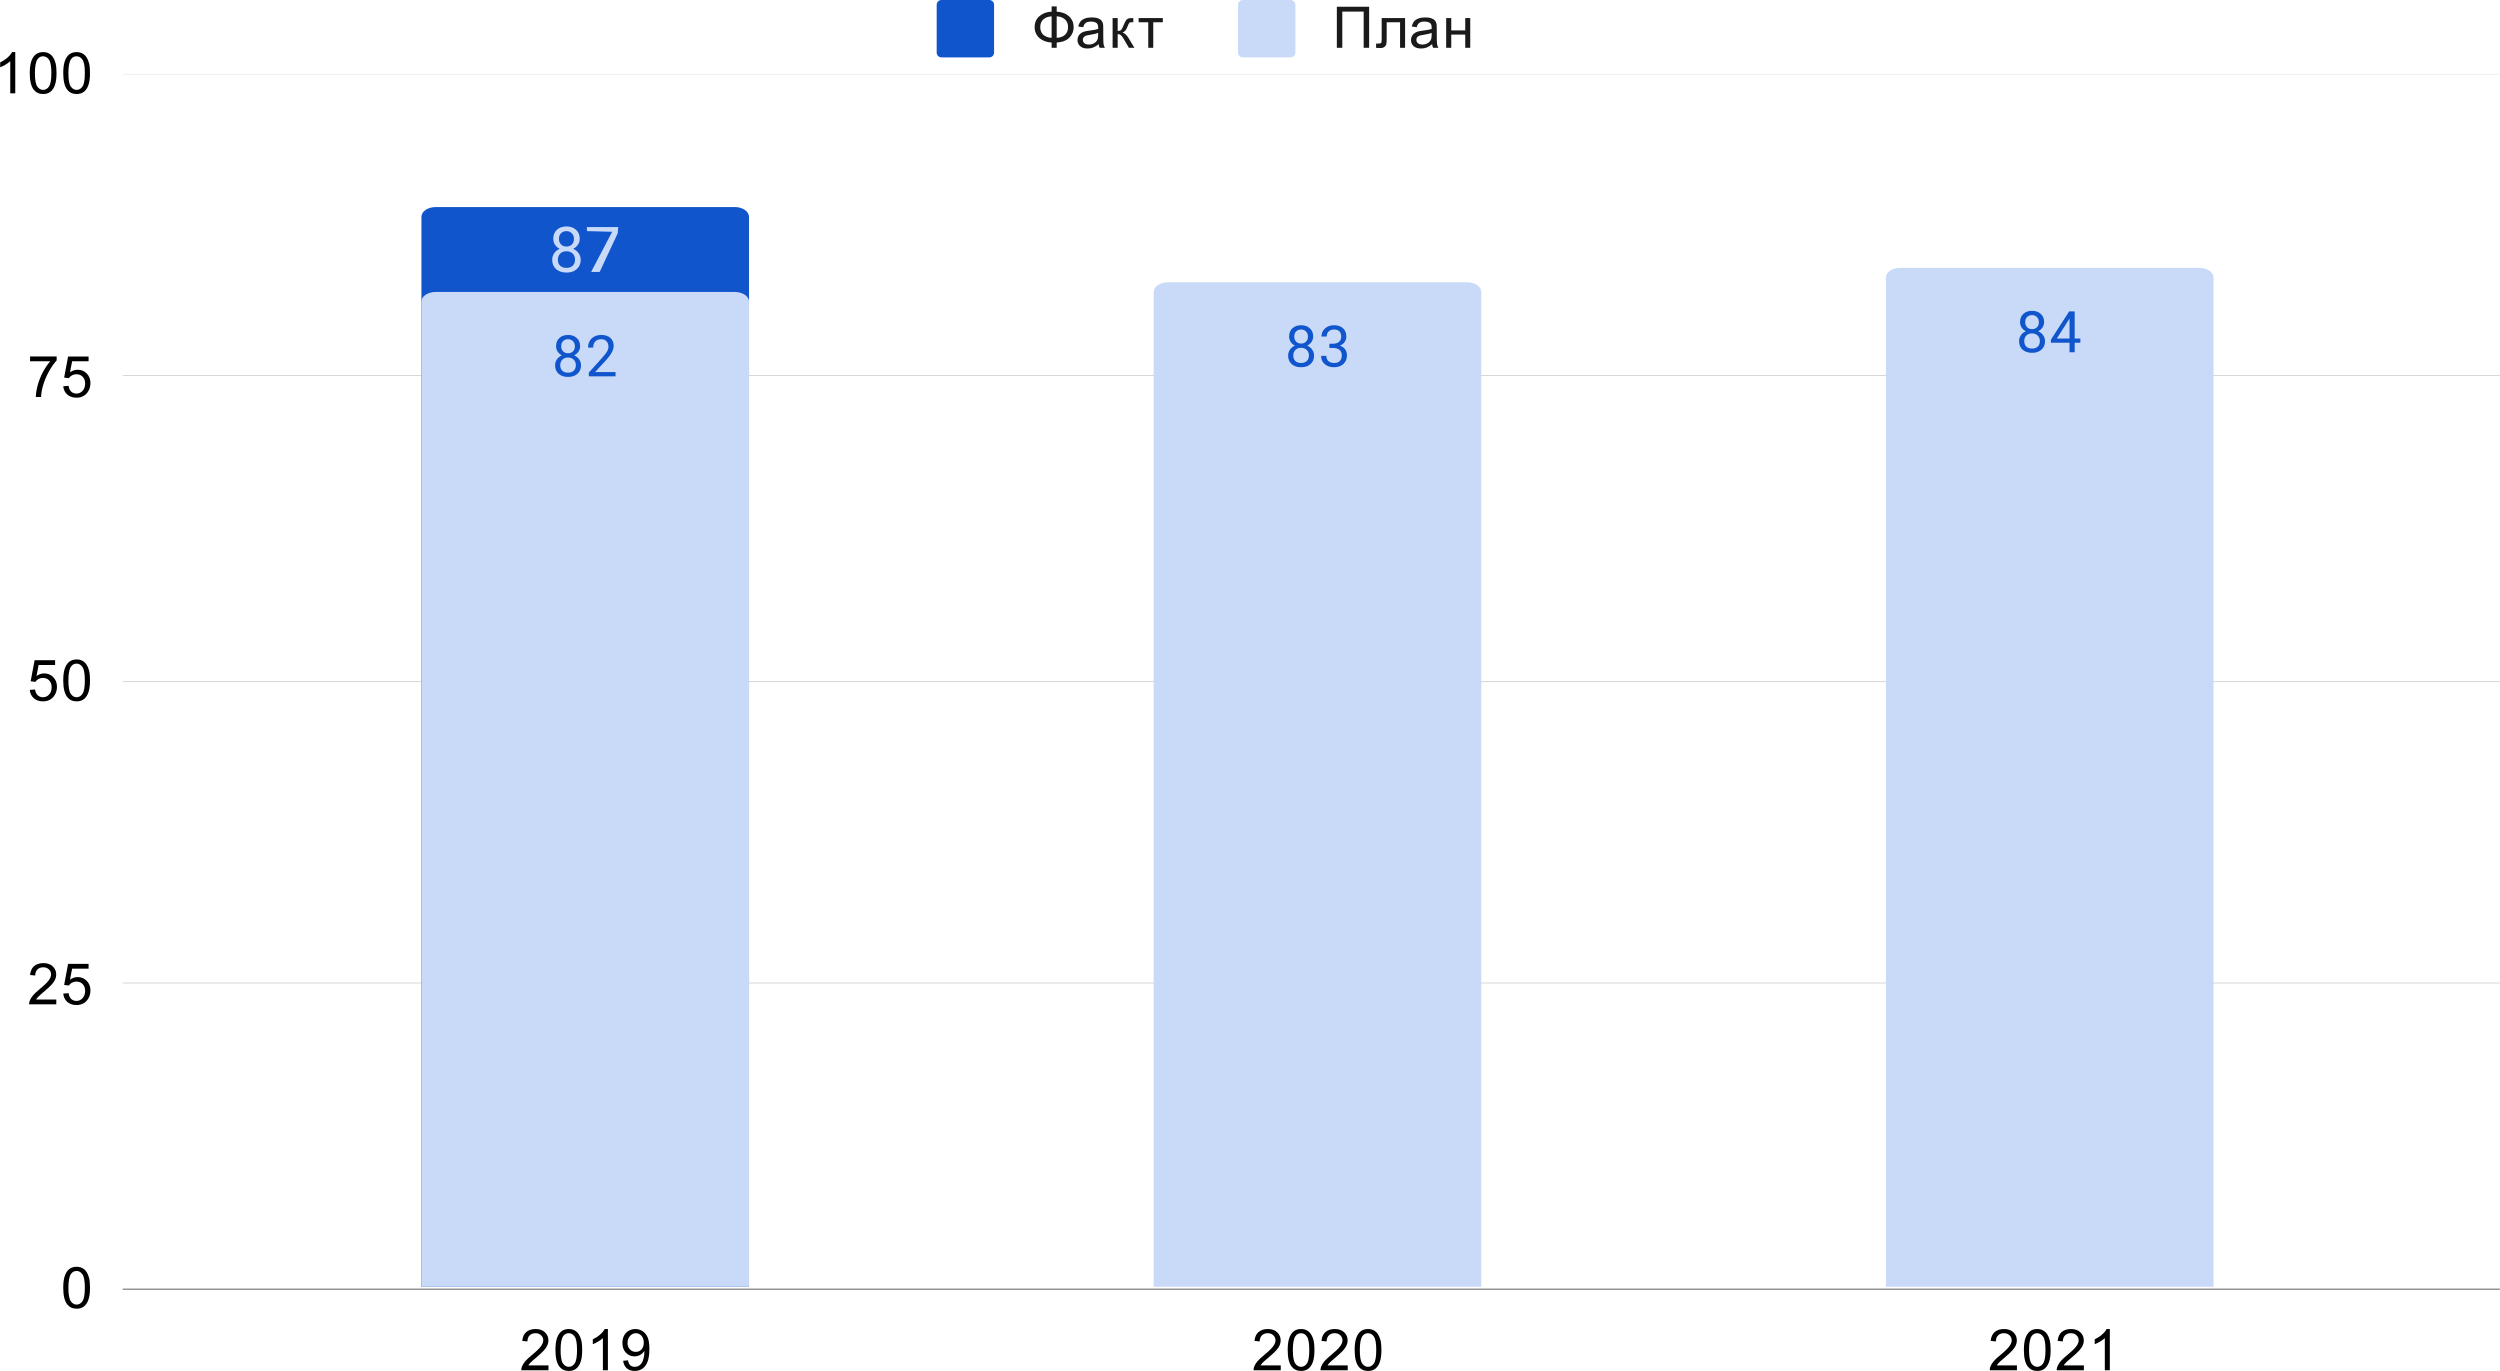<svg width="9539" height="5231" viewBox="0 0 9539 5231" fill="none" xmlns="http://www.w3.org/2000/svg">
<path d="M468.125 4918.85H9538.38" stroke="#333333" stroke-width="3" stroke-miterlimit="10"/>
<path d="M468.125 3750.81H9538.38" stroke="#CCCCCC" stroke-width="3" stroke-miterlimit="10"/>
<path d="M468.125 2601.01H9538.38" stroke="#CCCCCC" stroke-width="3" stroke-miterlimit="10"/>
<path d="M468.125 1432.97H9538.38" stroke="#CCCCCC" stroke-width="3" stroke-miterlimit="10"/>
<path d="M468.125 283.18H9538.38" stroke="#CCCCCC" stroke-miterlimit="10"/>
<path d="M2858 4910H1608V827.45C1608 806.77 1632.34 790 1662.35 790H2803.65C2833.66 790 2858 806.77 2858 827.45V4910Z" fill="#1155CC"/>
<path d="M2858 4910H1608V1150.5C1608 1130.34 1632.34 1114 1662.35 1114H2803.65C2833.66 1114 2858 1130.34 2858 1150.5V4910Z" fill="#C9DAF8"/>
<path d="M5652 4910H4402V1113.5C4402 1093.34 4426.33 1077 4456.35 1077H5597.65C5627.67 1077 5652 1093.34 5652 1113.5V4910Z" fill="#C9DAF8"/>
<path d="M8446 4910H7196V1058.51C7196 1038.34 7220.33 1022 7250.34 1022H8391.66C8421.67 1022 8446 1038.34 8446 1058.51V4910Z" fill="#C9DAF8"/>
<path d="M2212 910.98C2212 919.53 2209.7 927.16 2205.1 933.84C2200.51 940.52 2194.45 945.74 2186.93 949.49C2195.7 953.25 2202.7 958.89 2207.93 966.41C2213.15 973.71 2215.76 982.06 2215.76 991.46C2215.76 1006.07 2210.75 1017.87 2200.72 1026.85C2190.9 1035.62 2177.84 1040 2161.54 1040C2145.03 1040 2131.76 1035.62 2121.73 1026.85C2111.91 1017.87 2107 1006.07 2107 991.46C2107 982.06 2109.51 973.71 2114.52 966.41C2119.54 958.89 2126.54 953.25 2135.52 949.49C2128 945.74 2122.04 940.52 2117.66 933.84C2113.27 927.16 2111.07 919.53 2111.07 910.98C2111.07 896.57 2115.67 885.19 2124.87 876.84C2134.06 868.28 2146.28 864 2161.54 864C2176.58 864 2188.7 868.28 2197.9 876.84C2207.3 885.19 2212 896.57 2212 910.98ZM2194.13 990.83C2194.13 981.23 2191.1 973.5 2185.04 967.66C2178.99 961.6 2171.04 958.58 2161.22 958.58C2151.4 958.58 2143.46 961.6 2137.4 967.66C2131.55 973.5 2128.63 981.33 2128.63 991.15C2128.63 1000.75 2131.55 1008.37 2137.4 1014.01C2143.25 1019.44 2151.3 1022.15 2161.54 1022.15C2171.57 1022.15 2179.51 1019.33 2185.36 1013.69C2191.21 1008.06 2194.13 1000.44 2194.13 990.83ZM2161.54 881.85C2152.97 881.85 2145.97 884.56 2140.54 889.99C2135.31 895.21 2132.7 902.42 2132.7 911.6C2132.7 920.16 2135.31 927.16 2140.54 932.58C2145.76 938.01 2152.66 940.73 2161.22 940.73C2170 940.73 2177 938.01 2182.22 932.58C2187.45 927.16 2190.06 920.16 2190.06 911.6C2190.06 902.83 2187.34 895.73 2181.91 890.31C2176.48 884.67 2169.69 881.85 2161.54 881.85ZM2357 889.99L2288.16 1037.49H2255.5L2335.81 884.36L2239.5 881.85V866.51H2359L2357 889.99Z" fill="#C9DAF8"/>
<path d="M2213.53 1320.78C2213.53 1328.57 2211.44 1335.51 2207.25 1341.59C2203.07 1347.68 2197.56 1352.43 2190.71 1355.85C2198.7 1359.27 2205.07 1364.41 2209.82 1371.25C2214.57 1377.9 2216.95 1385.51 2216.95 1394.06C2216.95 1407.37 2212.39 1418.11 2203.26 1426.29C2194.33 1434.27 2182.45 1438.26 2167.62 1438.26C2152.6 1438.26 2140.53 1434.27 2131.4 1426.29C2122.47 1418.11 2118 1407.37 2118 1394.06C2118 1385.51 2120.28 1377.9 2124.84 1371.25C2129.41 1364.41 2135.77 1359.27 2143.95 1355.85C2137.11 1352.43 2131.69 1347.68 2127.7 1341.59C2123.7 1335.51 2121.71 1328.57 2121.71 1320.78C2121.71 1307.66 2125.89 1297.3 2134.25 1289.69C2142.62 1281.9 2153.74 1278 2167.62 1278C2181.3 1278 2192.33 1281.9 2200.7 1289.69C2209.25 1297.3 2213.53 1307.66 2213.53 1320.78ZM2197.27 1393.49C2197.27 1384.75 2194.52 1377.71 2189 1372.39C2183.49 1366.88 2176.27 1364.12 2167.33 1364.12C2158.4 1364.12 2151.17 1366.88 2145.66 1372.39C2140.34 1377.71 2137.68 1384.84 2137.68 1393.78C2137.68 1402.52 2140.34 1409.46 2145.66 1414.6C2150.98 1419.54 2158.3 1422.01 2167.62 1422.01C2176.74 1422.01 2183.97 1419.44 2189.29 1414.31C2194.61 1409.18 2197.27 1402.24 2197.27 1393.49ZM2167.62 1294.25C2159.82 1294.25 2153.45 1296.73 2148.51 1301.67C2143.76 1306.42 2141.38 1312.98 2141.38 1321.35C2141.38 1329.14 2143.76 1335.51 2148.51 1340.45C2153.26 1345.39 2159.54 1347.87 2167.33 1347.87C2175.32 1347.87 2181.68 1345.39 2186.44 1340.45C2191.19 1335.51 2193.57 1329.14 2193.57 1321.35C2193.57 1313.36 2191.1 1306.9 2186.15 1301.95C2181.21 1296.82 2175.03 1294.25 2167.62 1294.25ZM2348.69 1435.98H2246.61V1421.72L2300.5 1361.84C2308.48 1352.71 2314 1345.39 2317.04 1339.88C2320.08 1334.18 2321.6 1328.28 2321.6 1322.2C2321.6 1314.03 2319.13 1307.37 2314.19 1302.24C2309.44 1296.92 2302.88 1294.25 2294.51 1294.25C2284.82 1294.25 2277.21 1297.11 2271.7 1302.81C2266.19 1308.32 2263.43 1316.12 2263.43 1326.19H2243.75C2243.75 1311.74 2248.32 1300.15 2257.44 1291.4C2266.76 1282.47 2279.11 1278 2294.51 1278C2309.15 1278 2320.65 1281.8 2329.02 1289.41C2337.38 1297.01 2341.56 1307.18 2341.56 1319.92C2341.56 1335.13 2331.77 1353.38 2312.19 1374.67L2270.56 1419.73H2348.69V1435.98Z" fill="#1155CC"/>
<path d="M5010.53 1283.78C5010.53 1291.57 5008.44 1298.51 5004.25 1304.59C5000.07 1310.68 4994.56 1315.43 4987.71 1318.85C4995.7 1322.27 5002.07 1327.41 5006.82 1334.25C5011.57 1340.9 5013.95 1348.51 5013.95 1357.06C5013.95 1370.37 5009.39 1381.11 5000.26 1389.29C4991.33 1397.27 4979.45 1401.26 4964.62 1401.26C4949.6 1401.26 4937.53 1397.27 4928.4 1389.29C4919.47 1381.11 4915 1370.37 4915 1357.06C4915 1348.51 4917.28 1340.9 4921.84 1334.25C4926.41 1327.41 4932.77 1322.27 4940.95 1318.85C4934.11 1315.43 4928.69 1310.68 4924.7 1304.59C4920.7 1298.51 4918.71 1291.57 4918.71 1283.78C4918.71 1270.66 4922.89 1260.3 4931.25 1252.69C4939.62 1244.9 4950.74 1241 4964.62 1241C4978.3 1241 4989.33 1244.9 4997.7 1252.69C5006.25 1260.3 5010.53 1270.66 5010.53 1283.78ZM4994.27 1356.49C4994.27 1347.75 4991.52 1340.71 4986 1335.39C4980.49 1329.88 4973.27 1327.12 4964.33 1327.12C4955.4 1327.12 4948.17 1329.88 4942.66 1335.39C4937.34 1340.71 4934.68 1347.84 4934.68 1356.78C4934.68 1365.52 4937.34 1372.46 4942.66 1377.59C4947.98 1382.54 4955.3 1385.01 4964.62 1385.01C4973.74 1385.01 4980.97 1382.44 4986.29 1377.31C4991.61 1372.18 4994.27 1365.24 4994.27 1356.49ZM4964.62 1257.25C4956.82 1257.25 4950.45 1259.73 4945.51 1264.67C4940.76 1269.42 4938.38 1275.98 4938.38 1284.35C4938.38 1292.14 4940.76 1298.51 4945.51 1303.45C4950.26 1308.39 4956.54 1310.87 4964.33 1310.87C4972.32 1310.87 4978.68 1308.39 4983.44 1303.45C4988.19 1298.51 4990.57 1292.14 4990.57 1284.35C4990.57 1276.36 4988.1 1269.9 4983.15 1264.95C4978.21 1259.82 4972.03 1257.25 4964.62 1257.25ZM5072.41 1311.44H5087.23C5096.74 1311.25 5104.15 1308.77 5109.48 1304.02C5114.8 1299.27 5117.46 1292.81 5117.46 1284.63C5117.46 1266.38 5108.34 1257.25 5090.09 1257.25C5081.53 1257.25 5074.69 1259.73 5069.55 1264.67C5064.61 1269.61 5062.14 1276.08 5062.14 1284.06H5042.18C5042.18 1271.7 5046.65 1261.44 5055.58 1253.26C5064.71 1245.09 5076.21 1241 5090.09 1241C5104.72 1241 5116.23 1244.9 5124.59 1252.69C5132.95 1260.49 5137.14 1271.32 5137.14 1285.2C5137.14 1292.04 5134.95 1298.6 5130.58 1304.88C5126.21 1311.15 5120.22 1315.9 5112.61 1319.14C5121.17 1321.8 5127.73 1326.26 5132.29 1332.54C5137.04 1338.81 5139.42 1346.51 5139.42 1355.64C5139.42 1369.52 5134.86 1380.64 5125.73 1389C5116.61 1397.18 5104.72 1401.26 5090.09 1401.26C5075.64 1401.26 5063.76 1397.27 5054.44 1389.29C5045.32 1381.3 5040.75 1370.85 5040.75 1357.92H5060.71C5060.71 1366.09 5063.38 1372.65 5068.7 1377.59C5074.02 1382.54 5081.25 1385.01 5090.37 1385.01C5099.88 1385.01 5107.1 1382.54 5112.04 1377.59C5117.18 1372.46 5119.74 1365.24 5119.74 1355.92C5119.74 1346.99 5116.99 1340.14 5111.47 1335.39C5105.96 1330.45 5097.88 1327.88 5087.23 1327.69H5072.41V1311.44Z" fill="#1155CC"/>
<path d="M7799.53 1228.78C7799.53 1236.57 7797.44 1243.51 7793.25 1249.59C7789.07 1255.68 7783.56 1260.43 7776.71 1263.85C7784.7 1267.27 7791.07 1272.41 7795.82 1279.25C7800.57 1285.9 7802.95 1293.51 7802.95 1302.06C7802.95 1315.37 7798.39 1326.11 7789.26 1334.29C7780.33 1342.27 7768.45 1346.26 7753.62 1346.26C7738.6 1346.26 7726.53 1342.27 7717.4 1334.29C7708.47 1326.11 7704 1315.37 7704 1302.06C7704 1293.51 7706.28 1285.9 7710.84 1279.25C7715.41 1272.41 7721.77 1267.27 7729.95 1263.85C7723.11 1260.43 7717.69 1255.68 7713.7 1249.59C7709.7 1243.51 7707.71 1236.57 7707.71 1228.78C7707.71 1215.66 7711.89 1205.3 7720.25 1197.69C7728.62 1189.9 7739.74 1186 7753.62 1186C7767.3 1186 7778.33 1189.9 7786.7 1197.69C7795.25 1205.3 7799.53 1215.66 7799.53 1228.78ZM7783.27 1301.49C7783.27 1292.75 7780.52 1285.71 7775 1280.39C7769.49 1274.88 7762.27 1272.12 7753.33 1272.12C7744.4 1272.12 7737.17 1274.88 7731.66 1280.39C7726.34 1285.71 7723.68 1292.84 7723.68 1301.78C7723.68 1310.52 7726.34 1317.46 7731.66 1322.59C7736.98 1327.54 7744.3 1330.01 7753.62 1330.01C7762.74 1330.01 7769.97 1327.44 7775.29 1322.31C7780.61 1317.18 7783.27 1310.24 7783.27 1301.49ZM7753.62 1202.25C7745.82 1202.25 7739.45 1204.73 7734.51 1209.67C7729.76 1214.42 7727.38 1220.98 7727.38 1229.35C7727.38 1237.14 7729.76 1243.51 7734.51 1248.45C7739.26 1253.39 7745.54 1255.87 7753.33 1255.87C7761.32 1255.87 7767.68 1253.39 7772.44 1248.45C7777.19 1243.51 7779.57 1237.14 7779.57 1229.35C7779.57 1221.36 7777.1 1214.9 7772.15 1209.95C7767.21 1204.82 7761.03 1202.25 7753.62 1202.25ZM7916.16 1291.8H7937.83V1307.77H7916.16V1343.98H7896.48V1307.77H7825.48V1296.07L7895.05 1188.28H7916.16V1291.8ZM7848 1291.8H7896.48V1215.37L7893.91 1219.65L7848 1291.8Z" fill="#1155CC"/>
<path d="M241.305 4913.66C241.305 4895.03 243.206 4880.11 247.008 4868.89C250.81 4857.48 256.418 4848.74 263.832 4842.65C271.436 4836.57 280.941 4833.53 292.348 4833.53C300.712 4833.53 308.031 4835.24 314.305 4838.66C320.768 4842.08 326.091 4847.03 330.273 4853.49C334.456 4859.76 337.688 4867.46 339.969 4876.59C342.25 4885.71 343.391 4898.07 343.391 4913.66C343.391 4932.1 341.49 4946.93 337.688 4958.15C334.076 4969.36 328.468 4978.11 320.863 4984.38C313.449 4990.47 303.944 4993.51 292.348 4993.51C277.329 4993.51 265.448 4988.09 256.703 4977.25C246.438 4964.33 241.305 4943.13 241.305 4913.66ZM260.98 4913.66C260.98 4939.33 264.022 4956.44 270.105 4964.99C276.189 4973.55 283.603 4977.82 292.348 4977.82C301.283 4977.82 308.697 4973.55 314.59 4964.99C320.673 4956.44 323.715 4939.33 323.715 4913.66C323.715 4887.81 320.673 4870.7 314.59 4862.33C308.697 4853.78 301.188 4849.5 292.063 4849.5C283.318 4849.5 276.284 4853.21 270.961 4860.62C264.307 4870.13 260.98 4887.81 260.98 4913.66Z" fill="black"/>
<path d="M214.785 3813.71V3832.25H110.988C110.988 3827.69 111.749 3823.22 113.27 3818.85C115.931 3811.81 120.113 3804.87 125.816 3798.03C131.71 3791.19 140.169 3783.3 151.195 3774.36C168.305 3760.29 179.806 3749.17 185.699 3741C191.783 3732.82 194.824 3725.12 194.824 3717.9C194.824 3710.29 192.068 3703.92 186.555 3698.79C181.042 3693.47 173.913 3690.81 165.168 3690.81C155.853 3690.81 148.439 3693.56 142.926 3699.08C137.413 3704.59 134.561 3712.29 134.371 3722.18L114.695 3720.18C116.026 3705.35 121.064 3694.13 129.809 3686.53C138.743 3678.74 150.72 3674.84 165.738 3674.84C180.757 3674.84 192.638 3679.02 201.383 3687.39C210.128 3695.75 214.5 3706.11 214.5 3718.47C214.5 3724.74 213.169 3730.92 210.508 3737C208.036 3742.9 203.759 3749.27 197.676 3756.11C191.783 3762.76 181.992 3771.89 168.305 3783.49C156.708 3793.18 149.199 3799.84 145.777 3803.45C142.546 3806.87 139.884 3810.29 137.793 3813.71H214.785ZM241.305 3791.19L261.551 3789.48C263.072 3799.36 266.493 3806.78 271.816 3811.72C277.329 3816.66 283.983 3819.13 291.777 3819.13C300.902 3819.13 308.697 3815.62 315.16 3808.58C321.624 3801.55 324.855 3792.33 324.855 3780.92C324.855 3769.89 321.719 3761.24 315.445 3754.97C309.362 3748.51 301.283 3745.27 291.207 3745.27C285.124 3745.27 279.516 3746.7 274.383 3749.55C269.44 3752.4 265.543 3756.02 262.691 3760.39L244.727 3758.11L259.84 3677.69H337.973V3695.94H275.238L266.969 3738.15C276.284 3731.49 286.074 3728.16 296.34 3728.16C310.027 3728.16 321.529 3732.92 330.844 3742.42C340.349 3751.93 345.102 3764.19 345.102 3779.21C345.102 3793.28 341.014 3805.54 332.84 3816C322.764 3828.54 309.077 3834.82 291.777 3834.82C277.52 3834.82 265.828 3830.82 256.703 3822.84C247.768 3814.86 242.635 3804.3 241.305 3791.19Z" fill="black"/>
<path d="M113.555 2632.5L133.801 2630.79C135.322 2640.67 138.743 2648.09 144.066 2653.03C149.579 2657.97 156.233 2660.44 164.027 2660.44C173.152 2660.44 180.947 2656.93 187.41 2649.89C193.874 2642.86 197.105 2633.64 197.105 2622.23C197.105 2611.21 193.969 2602.56 187.695 2596.28C181.612 2589.82 173.533 2586.59 163.457 2586.59C157.374 2586.59 151.766 2588.01 146.633 2590.86C141.69 2593.71 137.793 2597.33 134.941 2601.7L116.977 2599.42L132.09 2519H210.223V2537.25H147.488L139.219 2579.46C148.534 2572.8 158.324 2569.48 168.59 2569.48C182.277 2569.48 193.779 2574.23 203.094 2583.73C212.599 2593.24 217.352 2605.5 217.352 2620.52C217.352 2634.59 213.264 2646.85 205.09 2657.31C195.014 2669.85 181.327 2676.13 164.027 2676.13C149.77 2676.13 138.078 2672.14 128.953 2664.15C120.018 2656.17 114.885 2645.62 113.555 2632.5ZM241.305 2596.28C241.305 2577.65 243.206 2562.73 247.008 2551.51C250.81 2540.1 256.418 2531.36 263.832 2525.27C271.436 2519.19 280.941 2516.15 292.348 2516.15C300.712 2516.15 308.031 2517.86 314.305 2521.28C320.768 2524.7 326.091 2529.65 330.274 2536.11C334.456 2542.38 337.688 2550.08 339.969 2559.21C342.25 2568.33 343.391 2580.69 343.391 2596.28C343.391 2614.72 341.49 2629.55 337.688 2640.77C334.076 2651.98 328.468 2660.73 320.863 2667C313.449 2673.09 303.944 2676.13 292.348 2676.13C277.329 2676.13 265.448 2670.71 256.703 2659.87C246.438 2646.95 241.305 2625.75 241.305 2596.28ZM260.981 2596.28C260.981 2621.95 264.022 2639.06 270.106 2647.61C276.189 2656.17 283.603 2660.44 292.348 2660.44C301.283 2660.44 308.697 2656.17 314.59 2647.61C320.673 2639.06 323.715 2621.95 323.715 2596.28C323.715 2570.43 320.673 2553.32 314.59 2544.95C308.697 2536.4 301.188 2532.12 292.063 2532.12C283.318 2532.12 276.284 2535.83 270.961 2543.24C264.307 2552.75 260.981 2570.43 260.981 2596.28Z" fill="black"/>
<path d="M114.695 1378.56V1360.03H216.211V1375.14C206.326 1385.79 196.44 1399.95 186.555 1417.63C176.859 1435.12 169.35 1453.18 164.027 1471.81C160.035 1484.93 157.564 1499.28 156.613 1514.87H136.652C136.842 1502.51 139.219 1487.59 143.781 1470.1C148.534 1452.61 155.187 1435.79 163.742 1419.63C172.487 1403.47 181.802 1389.78 191.687 1378.56H114.695ZM241.305 1473.81L261.551 1472.1C263.072 1481.98 266.493 1489.4 271.816 1494.34C277.329 1499.28 283.983 1501.75 291.777 1501.75C300.902 1501.75 308.697 1498.24 315.16 1491.2C321.624 1484.17 324.855 1474.95 324.855 1463.54C324.855 1452.52 321.719 1443.87 315.445 1437.59C309.362 1431.13 301.283 1427.9 291.207 1427.9C285.124 1427.9 279.516 1429.32 274.383 1432.17C269.44 1435.03 265.543 1438.64 262.691 1443.01L244.727 1440.73L259.84 1360.31H337.973V1378.56H275.238L266.969 1420.77C276.284 1414.11 286.074 1410.79 296.34 1410.79C310.027 1410.79 321.529 1415.54 330.844 1425.04C340.349 1434.55 345.102 1446.81 345.102 1461.83C345.102 1475.9 341.014 1488.16 332.84 1498.62C322.764 1511.16 309.077 1517.44 291.777 1517.44C277.52 1517.44 265.828 1513.45 256.703 1505.46C247.768 1497.48 242.635 1486.93 241.305 1473.81Z" fill="black"/>
<path d="M58.234 356.18H39.129V233.56C34.376 237.93 28.198 242.4 20.594 246.96C13.18 251.34 6.526 254.57 0.633 256.66V238.12C11.279 232.99 20.594 226.91 28.578 219.87C36.753 212.65 42.551 205.61 45.973 198.77H58.234V356.18ZM113.555 278.9C113.555 260.27 115.456 245.35 119.258 234.13C123.06 222.72 128.668 213.98 136.082 207.89C143.686 201.81 153.191 198.77 164.598 198.77C172.962 198.77 180.281 200.48 186.555 203.9C193.018 207.32 198.341 212.27 202.523 218.73C206.706 225 209.938 232.7 212.219 241.83C214.5 250.96 215.641 263.31 215.641 278.9C215.641 297.34 213.74 312.17 209.938 323.39C206.326 334.6 200.717 343.35 193.113 349.62C185.699 355.71 176.194 358.75 164.598 358.75C149.579 358.75 137.698 353.33 128.953 342.49C118.688 329.57 113.555 308.37 113.555 278.9ZM133.23 278.9C133.23 304.57 136.272 321.68 142.355 330.23C148.439 338.79 155.853 343.06 164.598 343.06C173.533 343.06 180.947 338.79 186.84 330.23C192.923 321.68 195.965 304.57 195.965 278.9C195.965 253.05 192.923 235.94 186.84 227.57C180.947 219.02 173.438 214.74 164.313 214.74C155.568 214.74 148.534 218.45 143.211 225.86C136.557 235.37 133.23 253.05 133.23 278.9ZM241.305 278.9C241.305 260.27 243.206 245.35 247.008 234.13C250.81 222.72 256.418 213.98 263.832 207.89C271.436 201.81 280.941 198.77 292.348 198.77C300.712 198.77 308.031 200.48 314.305 203.9C320.768 207.32 326.091 212.27 330.274 218.73C334.456 225 337.688 232.7 339.969 241.83C342.25 250.96 343.391 263.31 343.391 278.9C343.391 297.34 341.49 312.17 337.688 323.39C334.076 334.6 328.468 343.35 320.863 349.62C313.449 355.71 303.944 358.75 292.348 358.75C277.329 358.75 265.448 353.33 256.703 342.49C246.438 329.57 241.305 308.37 241.305 278.9ZM260.981 278.9C260.981 304.57 264.022 321.68 270.106 330.23C276.189 338.79 283.603 343.06 292.348 343.06C301.283 343.06 308.697 338.79 314.59 330.23C320.673 321.68 323.715 304.57 323.715 278.9C323.715 253.05 320.673 235.94 314.59 227.57C308.697 219.02 301.188 214.74 292.063 214.74C283.318 214.74 276.284 218.45 270.961 225.86C264.307 235.37 260.981 253.05 260.981 278.9Z" fill="black"/>
<path d="M2092.8 5209.88V5228.41H1989C1989 5223.85 1989.76 5219.38 1991.28 5215.01C1993.94 5207.97 1998.13 5201.04 2003.83 5194.19C2009.72 5187.35 2018.18 5179.46 2029.21 5170.52C2046.32 5156.46 2057.82 5145.33 2063.71 5137.16C2069.79 5128.98 2072.84 5121.28 2072.84 5114.06C2072.84 5106.46 2070.08 5100.09 2064.57 5094.95C2059.05 5089.63 2051.92 5086.97 2043.18 5086.97C2033.86 5086.97 2026.45 5089.73 2020.94 5095.24C2015.42 5100.75 2012.57 5108.45 2012.38 5118.34L1992.71 5116.34C1994.04 5101.51 1999.08 5090.3 2007.82 5082.69C2016.76 5074.9 2028.73 5071 2043.75 5071C2058.77 5071 2070.65 5075.18 2079.39 5083.55C2088.14 5091.91 2092.51 5102.27 2092.51 5114.63C2092.51 5120.9 2091.18 5127.08 2088.52 5133.17C2086.05 5139.06 2081.77 5145.43 2075.69 5152.27C2069.79 5158.93 2060 5168.05 2046.32 5179.65C2034.72 5189.34 2027.21 5196 2023.79 5199.61C2020.56 5203.03 2017.9 5206.45 2015.8 5209.88H2092.8ZM2119.32 5151.13C2119.32 5132.5 2121.22 5117.58 2125.02 5106.36C2128.82 5094.95 2134.43 5086.21 2141.84 5080.13C2149.45 5074.04 2158.95 5071 2170.36 5071C2178.72 5071 2186.04 5072.71 2192.32 5076.13C2198.78 5079.55 2204.1 5084.5 2208.29 5090.96C2212.47 5097.24 2215.7 5104.93 2217.98 5114.06C2220.26 5123.19 2221.4 5135.54 2221.4 5151.13C2221.4 5169.57 2219.5 5184.4 2215.7 5195.62C2212.09 5206.83 2206.48 5215.58 2198.88 5221.85C2191.46 5227.94 2181.96 5230.98 2170.36 5230.98C2155.34 5230.98 2143.46 5225.56 2134.71 5214.72C2124.45 5201.8 2119.32 5180.6 2119.32 5151.13ZM2138.99 5151.13C2138.99 5176.8 2142.03 5193.91 2148.12 5202.46C2154.2 5211.02 2161.61 5215.29 2170.36 5215.29C2179.29 5215.29 2186.71 5211.02 2192.6 5202.46C2198.69 5193.91 2201.73 5176.8 2201.73 5151.13C2201.73 5125.28 2198.69 5108.17 2192.6 5099.8C2186.71 5091.25 2179.2 5086.97 2170.07 5086.97C2161.33 5086.97 2154.3 5090.68 2148.97 5098.09C2142.32 5107.6 2138.99 5125.28 2138.99 5151.13ZM2319.5 5228.41H2300.39V5105.79C2295.64 5110.16 2289.46 5114.63 2281.86 5119.19C2274.44 5123.57 2267.79 5126.8 2261.89 5128.89V5110.35C2272.54 5105.22 2281.86 5099.14 2289.84 5092.1C2298.01 5084.88 2303.81 5077.84 2307.23 5071H2319.5V5228.41ZM2377.67 5192.2L2396.2 5190.48C2397.72 5199.23 2400.67 5205.6 2405.04 5209.59C2409.61 5213.39 2415.31 5215.29 2422.15 5215.29C2428.05 5215.29 2433.18 5213.96 2437.55 5211.3C2442.11 5208.45 2445.82 5204.84 2448.67 5200.47C2451.52 5195.9 2453.9 5189.82 2455.8 5182.22C2457.7 5174.42 2458.65 5166.53 2458.65 5158.55C2458.65 5157.6 2458.65 5156.26 2458.65 5154.55C2454.85 5160.64 2449.62 5165.68 2442.97 5169.67C2436.32 5173.47 2429.09 5175.37 2421.3 5175.37C2408.18 5175.37 2397.15 5170.71 2388.22 5161.4C2379.28 5151.89 2374.82 5139.44 2374.82 5124.04C2374.82 5108.07 2379.47 5095.24 2388.79 5085.54C2398.29 5075.85 2410.08 5071 2424.15 5071C2434.22 5071 2443.44 5073.76 2451.81 5079.27C2460.36 5084.78 2466.83 5092.67 2471.2 5102.94C2475.57 5113.01 2477.76 5127.65 2477.76 5146.85C2477.76 5166.82 2475.57 5182.79 2471.2 5194.76C2467.02 5206.55 2460.55 5215.58 2451.81 5221.85C2443.25 5227.94 2433.27 5230.98 2421.87 5230.98C2409.51 5230.98 2399.44 5227.65 2391.64 5221C2383.85 5214.15 2379.19 5204.55 2377.67 5192.2ZM2456.37 5122.9C2456.37 5111.87 2453.42 5103.13 2447.53 5096.67C2441.83 5090.2 2434.79 5086.97 2426.43 5086.97C2417.88 5086.97 2410.37 5090.49 2403.9 5097.52C2397.63 5104.36 2394.49 5113.39 2394.49 5124.61C2394.49 5134.5 2397.53 5142.58 2403.62 5148.85C2409.7 5155.12 2417.11 5158.26 2425.86 5158.26C2434.79 5158.26 2442.11 5155.12 2447.82 5148.85C2453.52 5142.58 2456.37 5133.93 2456.37 5122.9Z" fill="black"/>
<path d="M4886.8 5209.88V5228.41H4783C4783 5223.85 4783.76 5219.38 4785.28 5215.01C4787.94 5207.97 4792.13 5201.04 4797.83 5194.19C4803.72 5187.35 4812.18 5179.46 4823.21 5170.52C4840.32 5156.46 4851.82 5145.33 4857.71 5137.16C4863.79 5128.98 4866.84 5121.28 4866.84 5114.06C4866.84 5106.46 4864.08 5100.09 4858.57 5094.95C4853.05 5089.63 4845.92 5086.97 4837.18 5086.97C4827.86 5086.97 4820.45 5089.73 4814.94 5095.24C4809.42 5100.75 4806.57 5108.45 4806.38 5118.34L4786.71 5116.34C4788.04 5101.51 4793.08 5090.3 4801.82 5082.69C4810.76 5074.9 4822.73 5071 4837.75 5071C4852.77 5071 4864.65 5075.18 4873.39 5083.55C4882.14 5091.91 4886.51 5102.27 4886.51 5114.63C4886.51 5120.9 4885.18 5127.08 4882.52 5133.17C4880.05 5139.06 4875.77 5145.43 4869.69 5152.27C4863.79 5158.93 4854 5168.05 4840.32 5179.65C4828.72 5189.34 4821.21 5196 4817.79 5199.61C4814.56 5203.03 4811.9 5206.45 4809.8 5209.88H4886.8ZM4913.32 5151.13C4913.32 5132.5 4915.22 5117.58 4919.02 5106.36C4922.82 5094.95 4928.43 5086.21 4935.84 5080.13C4943.45 5074.04 4952.95 5071 4964.36 5071C4972.72 5071 4980.04 5072.71 4986.32 5076.13C4992.78 5079.55 4998.1 5084.5 5002.29 5090.96C5006.47 5097.24 5009.7 5104.93 5011.98 5114.06C5014.26 5123.19 5015.4 5135.54 5015.4 5151.13C5015.4 5169.57 5013.5 5184.4 5009.7 5195.62C5006.09 5206.83 5000.48 5215.58 4992.88 5221.85C4985.46 5227.94 4975.96 5230.98 4964.36 5230.98C4949.34 5230.98 4937.46 5225.56 4928.71 5214.72C4918.45 5201.8 4913.32 5180.6 4913.32 5151.13ZM4932.99 5151.13C4932.99 5176.8 4936.03 5193.91 4942.12 5202.46C4948.2 5211.02 4955.61 5215.29 4964.36 5215.29C4973.29 5215.29 4980.71 5211.02 4986.6 5202.46C4992.69 5193.91 4995.73 5176.8 4995.73 5151.13C4995.73 5125.28 4992.69 5108.17 4986.6 5099.8C4980.71 5091.25 4973.2 5086.97 4964.07 5086.97C4955.33 5086.97 4948.3 5090.68 4942.97 5098.09C4936.32 5107.6 4932.99 5125.28 4932.99 5151.13ZM5142.3 5209.88V5228.41H5038.5C5038.5 5223.85 5039.26 5219.38 5040.78 5215.01C5043.44 5207.97 5047.63 5201.04 5053.33 5194.19C5059.22 5187.35 5067.68 5179.46 5078.71 5170.52C5095.82 5156.46 5107.32 5145.33 5113.21 5137.16C5119.29 5128.98 5122.34 5121.28 5122.34 5114.06C5122.34 5106.46 5119.58 5100.09 5114.07 5094.95C5108.55 5089.63 5101.42 5086.97 5092.68 5086.97C5083.36 5086.97 5075.95 5089.73 5070.44 5095.24C5064.92 5100.75 5062.07 5108.45 5061.88 5118.34L5042.21 5116.34C5043.54 5101.51 5048.58 5090.3 5057.32 5082.69C5066.26 5074.9 5078.23 5071 5093.25 5071C5108.27 5071 5120.15 5075.18 5128.89 5083.55C5137.64 5091.91 5142.01 5102.27 5142.01 5114.63C5142.01 5120.9 5140.68 5127.08 5138.02 5133.17C5135.55 5139.06 5131.27 5145.43 5125.19 5152.27C5119.29 5158.93 5109.5 5168.05 5095.82 5179.65C5084.22 5189.34 5076.71 5196 5073.29 5199.61C5070.06 5203.03 5067.4 5206.45 5065.3 5209.88H5142.3ZM5168.82 5151.13C5168.82 5132.5 5170.72 5117.58 5174.52 5106.36C5178.32 5094.95 5183.93 5086.21 5191.34 5080.13C5198.95 5074.04 5208.45 5071 5219.86 5071C5228.22 5071 5235.54 5072.71 5241.82 5076.13C5248.28 5079.55 5253.6 5084.5 5257.79 5090.96C5261.97 5097.24 5265.2 5104.93 5267.48 5114.06C5269.76 5123.19 5270.9 5135.54 5270.9 5151.13C5270.9 5169.57 5269 5184.4 5265.2 5195.62C5261.59 5206.83 5255.98 5215.58 5248.38 5221.85C5240.96 5227.94 5231.46 5230.98 5219.86 5230.98C5204.84 5230.98 5192.96 5225.56 5184.22 5214.72C5173.95 5201.8 5168.82 5180.6 5168.82 5151.13ZM5188.49 5151.13C5188.49 5176.8 5191.53 5193.91 5197.62 5202.46C5203.7 5211.02 5211.12 5215.29 5219.86 5215.29C5228.79 5215.29 5236.21 5211.02 5242.1 5202.46C5248.19 5193.91 5251.23 5176.8 5251.23 5151.13C5251.23 5125.28 5248.19 5108.17 5242.1 5099.8C5236.21 5091.25 5228.7 5086.97 5219.57 5086.97C5210.83 5086.97 5203.8 5090.68 5198.47 5098.09C5191.82 5107.6 5188.49 5125.28 5188.49 5151.13Z" fill="black"/>
<path d="M7695.8 5209.88V5228.41H7592C7592 5223.85 7592.76 5219.38 7594.28 5215.01C7596.94 5207.97 7601.13 5201.04 7606.83 5194.19C7612.72 5187.35 7621.18 5179.46 7632.21 5170.52C7649.32 5156.46 7660.82 5145.33 7666.71 5137.16C7672.79 5128.98 7675.84 5121.28 7675.84 5114.06C7675.84 5106.46 7673.08 5100.09 7667.57 5094.95C7662.05 5089.63 7654.92 5086.97 7646.18 5086.97C7636.86 5086.97 7629.45 5089.73 7623.94 5095.24C7618.42 5100.75 7615.57 5108.45 7615.38 5118.34L7595.71 5116.34C7597.04 5101.51 7602.08 5090.3 7610.82 5082.69C7619.76 5074.9 7631.73 5071 7646.75 5071C7661.77 5071 7673.65 5075.18 7682.39 5083.55C7691.14 5091.91 7695.51 5102.27 7695.51 5114.63C7695.51 5120.9 7694.18 5127.08 7691.52 5133.17C7689.05 5139.06 7684.77 5145.43 7678.69 5152.27C7672.79 5158.93 7663 5168.05 7649.32 5179.65C7637.72 5189.34 7630.21 5196 7626.79 5199.61C7623.56 5203.03 7620.9 5206.45 7618.8 5209.88H7695.8ZM7722.32 5151.13C7722.32 5132.5 7724.22 5117.58 7728.02 5106.36C7731.82 5094.95 7737.43 5086.21 7744.84 5080.13C7752.45 5074.04 7761.95 5071 7773.36 5071C7781.72 5071 7789.04 5072.71 7795.32 5076.13C7801.78 5079.55 7807.1 5084.5 7811.29 5090.96C7815.47 5097.24 7818.7 5104.93 7820.98 5114.06C7823.26 5123.19 7824.4 5135.54 7824.4 5151.13C7824.4 5169.57 7822.5 5184.4 7818.7 5195.62C7815.09 5206.83 7809.48 5215.58 7801.88 5221.85C7794.46 5227.94 7784.96 5230.98 7773.36 5230.98C7758.34 5230.98 7746.46 5225.56 7737.71 5214.72C7727.45 5201.8 7722.32 5180.6 7722.32 5151.13ZM7741.99 5151.13C7741.99 5176.8 7745.03 5193.91 7751.12 5202.46C7757.2 5211.02 7764.61 5215.29 7773.36 5215.29C7782.29 5215.29 7789.71 5211.02 7795.6 5202.46C7801.69 5193.91 7804.73 5176.8 7804.73 5151.13C7804.73 5125.28 7801.69 5108.17 7795.6 5099.8C7789.71 5091.25 7782.2 5086.97 7773.07 5086.97C7764.33 5086.97 7757.3 5090.68 7751.97 5098.09C7745.32 5107.6 7741.99 5125.28 7741.99 5151.13ZM7951.3 5209.88V5228.41H7847.5C7847.5 5223.85 7848.26 5219.38 7849.78 5215.01C7852.44 5207.97 7856.63 5201.04 7862.33 5194.19C7868.22 5187.35 7876.68 5179.46 7887.71 5170.52C7904.82 5156.46 7916.32 5145.33 7922.21 5137.16C7928.29 5128.98 7931.34 5121.28 7931.34 5114.06C7931.34 5106.46 7928.58 5100.09 7923.07 5094.95C7917.55 5089.63 7910.42 5086.97 7901.68 5086.97C7892.36 5086.97 7884.95 5089.73 7879.44 5095.24C7873.92 5100.75 7871.07 5108.45 7870.88 5118.34L7851.21 5116.34C7852.54 5101.51 7857.58 5090.3 7866.32 5082.69C7875.26 5074.9 7887.23 5071 7902.25 5071C7917.27 5071 7929.15 5075.18 7937.89 5083.55C7946.64 5091.91 7951.01 5102.27 7951.01 5114.63C7951.01 5120.9 7949.68 5127.08 7947.02 5133.17C7944.55 5139.06 7940.27 5145.43 7934.19 5152.27C7928.29 5158.93 7918.5 5168.05 7904.82 5179.65C7893.22 5189.34 7885.71 5196 7882.29 5199.61C7879.06 5203.03 7876.4 5206.45 7874.3 5209.88H7951.3ZM8050.25 5228.41H8031.14V5105.79C8026.39 5110.16 8020.21 5114.63 8012.61 5119.19C8005.19 5123.57 7998.54 5126.8 7992.64 5128.89V5110.35C8003.29 5105.22 8012.61 5099.14 8020.59 5092.1C8028.76 5084.88 8034.56 5077.84 8037.98 5071H8050.25V5228.41Z" fill="black"/>
<path d="M3574 18.25C3574 8.17 3582.17 0 3592.25 0H3774.75C3784.83 0 3793 8.17 3793 18.25V200.76C3793 210.84 3784.83 219.01 3774.75 219.01H3592.25C3582.17 219.01 3574 210.84 3574 200.76V18.25Z" fill="#1155CC"/>
<path d="M4012.57 44.49V24.52H4031.96V44.49C4051.92 45.63 4067.7 51.71 4079.3 62.74C4090.89 73.57 4096.69 87.07 4096.69 103.23C4096.69 119.2 4091.08 132.79 4079.87 144.01C4068.65 155.04 4052.68 161.12 4031.96 162.26V182.51H4012.57V162.26C3994.13 161.5 3978.73 155.89 3966.38 145.44C3954.02 134.79 3947.84 120.72 3947.84 103.23C3947.84 85.93 3953.92 72.05 3966.09 61.6C3978.45 50.95 3993.94 45.25 4012.57 44.49ZM4031.96 62.17V144.29C4045.46 143.72 4056.01 139.92 4063.61 132.89C4071.41 125.66 4075.3 115.78 4075.3 103.23C4075.3 91.06 4071.5 81.46 4063.9 74.43C4056.29 67.2 4045.65 63.12 4031.96 62.17ZM4012.57 62.45C3999.64 63.02 3989.19 66.82 3981.2 73.86C3973.22 80.89 3969.23 90.68 3969.23 103.23C3969.23 115.78 3973.12 125.66 3980.92 132.89C3988.9 139.92 3999.45 143.72 4012.57 144.29V62.45ZM4191.93 168.53C4184.71 174.62 4177.77 178.89 4171.12 181.37C4164.65 183.84 4157.62 185.07 4150.02 185.07C4137.47 185.07 4127.87 182.03 4121.21 175.95C4114.56 169.86 4111.23 162.07 4111.23 152.56C4111.23 147.05 4112.47 142.01 4114.94 137.45C4117.41 132.7 4120.74 128.99 4124.92 126.33C4129.1 123.48 4133.76 121.39 4138.89 120.06C4142.51 118.91 4148.21 117.87 4156 116.92C4171.4 115.21 4182.81 113.02 4190.22 110.36C4190.22 107.7 4190.22 106.08 4190.22 105.51C4190.22 97.53 4188.42 91.92 4184.8 88.69C4179.86 84.5 4172.54 82.41 4162.85 82.41C4153.91 82.41 4147.26 84.03 4142.89 87.26C4138.51 90.3 4135.28 95.82 4133.19 103.8L4114.37 101.23C4116.08 93.25 4118.93 86.79 4122.93 81.84C4126.92 76.9 4132.62 73.1 4140.04 70.44C4147.45 67.77 4156 66.44 4165.7 66.44C4175.39 66.44 4183.28 67.58 4189.37 69.87C4195.45 72.15 4199.92 75 4202.77 78.42C4205.62 81.84 4207.62 86.22 4208.76 91.54C4209.33 94.77 4209.61 100.66 4209.61 109.22V134.88C4209.61 152.75 4209.99 164.07 4210.75 168.82C4211.7 173.57 4213.42 178.13 4215.89 182.51H4195.64C4193.74 178.51 4192.5 173.86 4191.93 168.53ZM4190.22 125.47C4183.19 128.33 4172.73 130.8 4158.86 132.89C4150.87 134.03 4145.26 135.36 4142.03 136.88C4138.8 138.21 4136.23 140.21 4134.33 142.87C4132.62 145.53 4131.77 148.57 4131.77 151.99C4131.77 157.13 4133.67 161.4 4137.47 164.83C4141.46 168.25 4147.16 169.96 4154.58 169.96C4161.99 169.96 4168.55 168.34 4174.25 165.11C4180.15 161.88 4184.42 157.41 4187.09 151.71C4189.18 147.34 4190.22 140.97 4190.22 132.6V125.47ZM4245.26 69.01H4264.65V118.06C4270.73 118.06 4275.01 116.92 4277.48 114.64C4279.95 112.17 4283.56 105.23 4288.32 93.82C4292.12 84.88 4295.16 78.99 4297.44 76.14C4299.91 73.29 4302.67 71.39 4305.71 70.44C4308.75 69.49 4313.7 69.01 4320.54 69.01H4324.25V84.98L4318.83 84.69C4313.89 84.69 4310.65 85.46 4309.13 86.98C4307.61 88.5 4305.33 93.15 4302.29 100.95C4299.44 108.36 4296.78 113.5 4294.3 116.35C4291.83 119.2 4288.13 121.86 4283.18 124.33C4291.36 126.42 4299.44 134.12 4307.42 147.43L4328.52 182.51H4307.42L4286.89 147.43C4282.71 140.21 4279 135.55 4275.77 133.46C4272.73 131.18 4269.02 130.04 4264.65 130.04V182.51H4245.26V69.01ZM4344.49 69.01H4436.88V84.98H4400.38V182.51H4381.28V84.98H4344.49V69.01Z" fill="#1A1A1A"/>
<path d="M4723.75 18.25C4723.75 8.17 4731.92 0 4742 0H4924.5C4934.58 0 4942.75 8.17 4942.75 18.25V200.76C4942.75 210.84 4934.58 219.01 4924.5 219.01H4742C4731.92 219.01 4723.75 210.84 4723.75 200.76V18.25Z" fill="#C9DAF8"/>
<path d="M5100.86 25.67H5224.05V182.51H5203.23V44.2H5121.68V182.51H5100.86V25.67ZM5271.95 69.01H5361.21V182.51H5342.1V84.98H5291.06V141.44C5291.06 154.56 5290.58 163.31 5289.63 167.68C5288.87 171.86 5286.59 175.57 5282.79 178.8C5278.99 181.84 5273.38 183.36 5265.96 183.36C5261.59 183.36 5256.46 183.08 5250.57 182.51V166.25H5259.12C5263.11 166.25 5265.96 165.87 5267.68 165.11C5269.39 164.35 5270.53 163.12 5271.1 161.4C5271.67 159.5 5271.95 153.61 5271.95 143.72V69.01ZM5464.43 168.53C5457.21 174.62 5450.27 178.89 5443.62 181.37C5437.15 183.84 5430.12 185.07 5422.52 185.07C5409.97 185.07 5400.37 182.03 5393.71 175.95C5387.06 169.86 5383.73 162.07 5383.73 152.56C5383.73 147.05 5384.97 142.01 5387.44 137.45C5389.91 132.7 5393.24 128.99 5397.42 126.33C5401.6 123.48 5406.26 121.39 5411.39 120.06C5415.01 118.91 5420.71 117.87 5428.5 116.92C5443.9 115.21 5455.31 113.02 5462.72 110.36C5462.72 107.7 5462.72 106.08 5462.72 105.51C5462.72 97.53 5460.92 91.92 5457.3 88.69C5452.36 84.5 5445.04 82.41 5435.35 82.41C5426.41 82.41 5419.76 84.03 5415.39 87.26C5411.01 90.3 5407.78 95.82 5405.69 103.8L5386.87 101.23C5388.58 93.25 5391.43 86.79 5395.43 81.84C5399.42 76.9 5405.12 73.1 5412.53 70.44C5419.95 67.77 5428.5 66.44 5438.2 66.44C5447.89 66.44 5455.78 67.58 5461.87 69.87C5467.95 72.15 5472.42 75 5475.27 78.42C5478.12 81.84 5480.12 86.22 5481.26 91.54C5481.83 94.77 5482.11 100.66 5482.11 109.22V134.88C5482.11 152.75 5482.49 164.07 5483.25 168.82C5484.2 173.57 5485.91 178.13 5488.39 182.51H5468.14C5466.24 178.51 5465 173.86 5464.43 168.53ZM5462.72 125.47C5455.69 128.33 5445.23 130.8 5431.35 132.89C5423.37 134.03 5417.76 135.36 5414.53 136.88C5411.3 138.21 5408.73 140.21 5406.83 142.87C5405.12 145.53 5404.27 148.57 5404.27 151.99C5404.27 157.13 5406.17 161.4 5409.97 164.83C5413.96 168.25 5419.66 169.96 5427.08 169.96C5434.49 169.96 5441.05 168.34 5446.75 165.11C5452.65 161.88 5456.92 157.41 5459.59 151.71C5461.68 147.34 5462.72 140.97 5462.72 132.6V125.47ZM5518.04 69.01H5537.43V116.06H5590.76V69.01H5609.86V182.51H5590.76V132.03H5537.43V182.51H5518.04V69.01Z" fill="#1A1A1A"/>
</svg>
